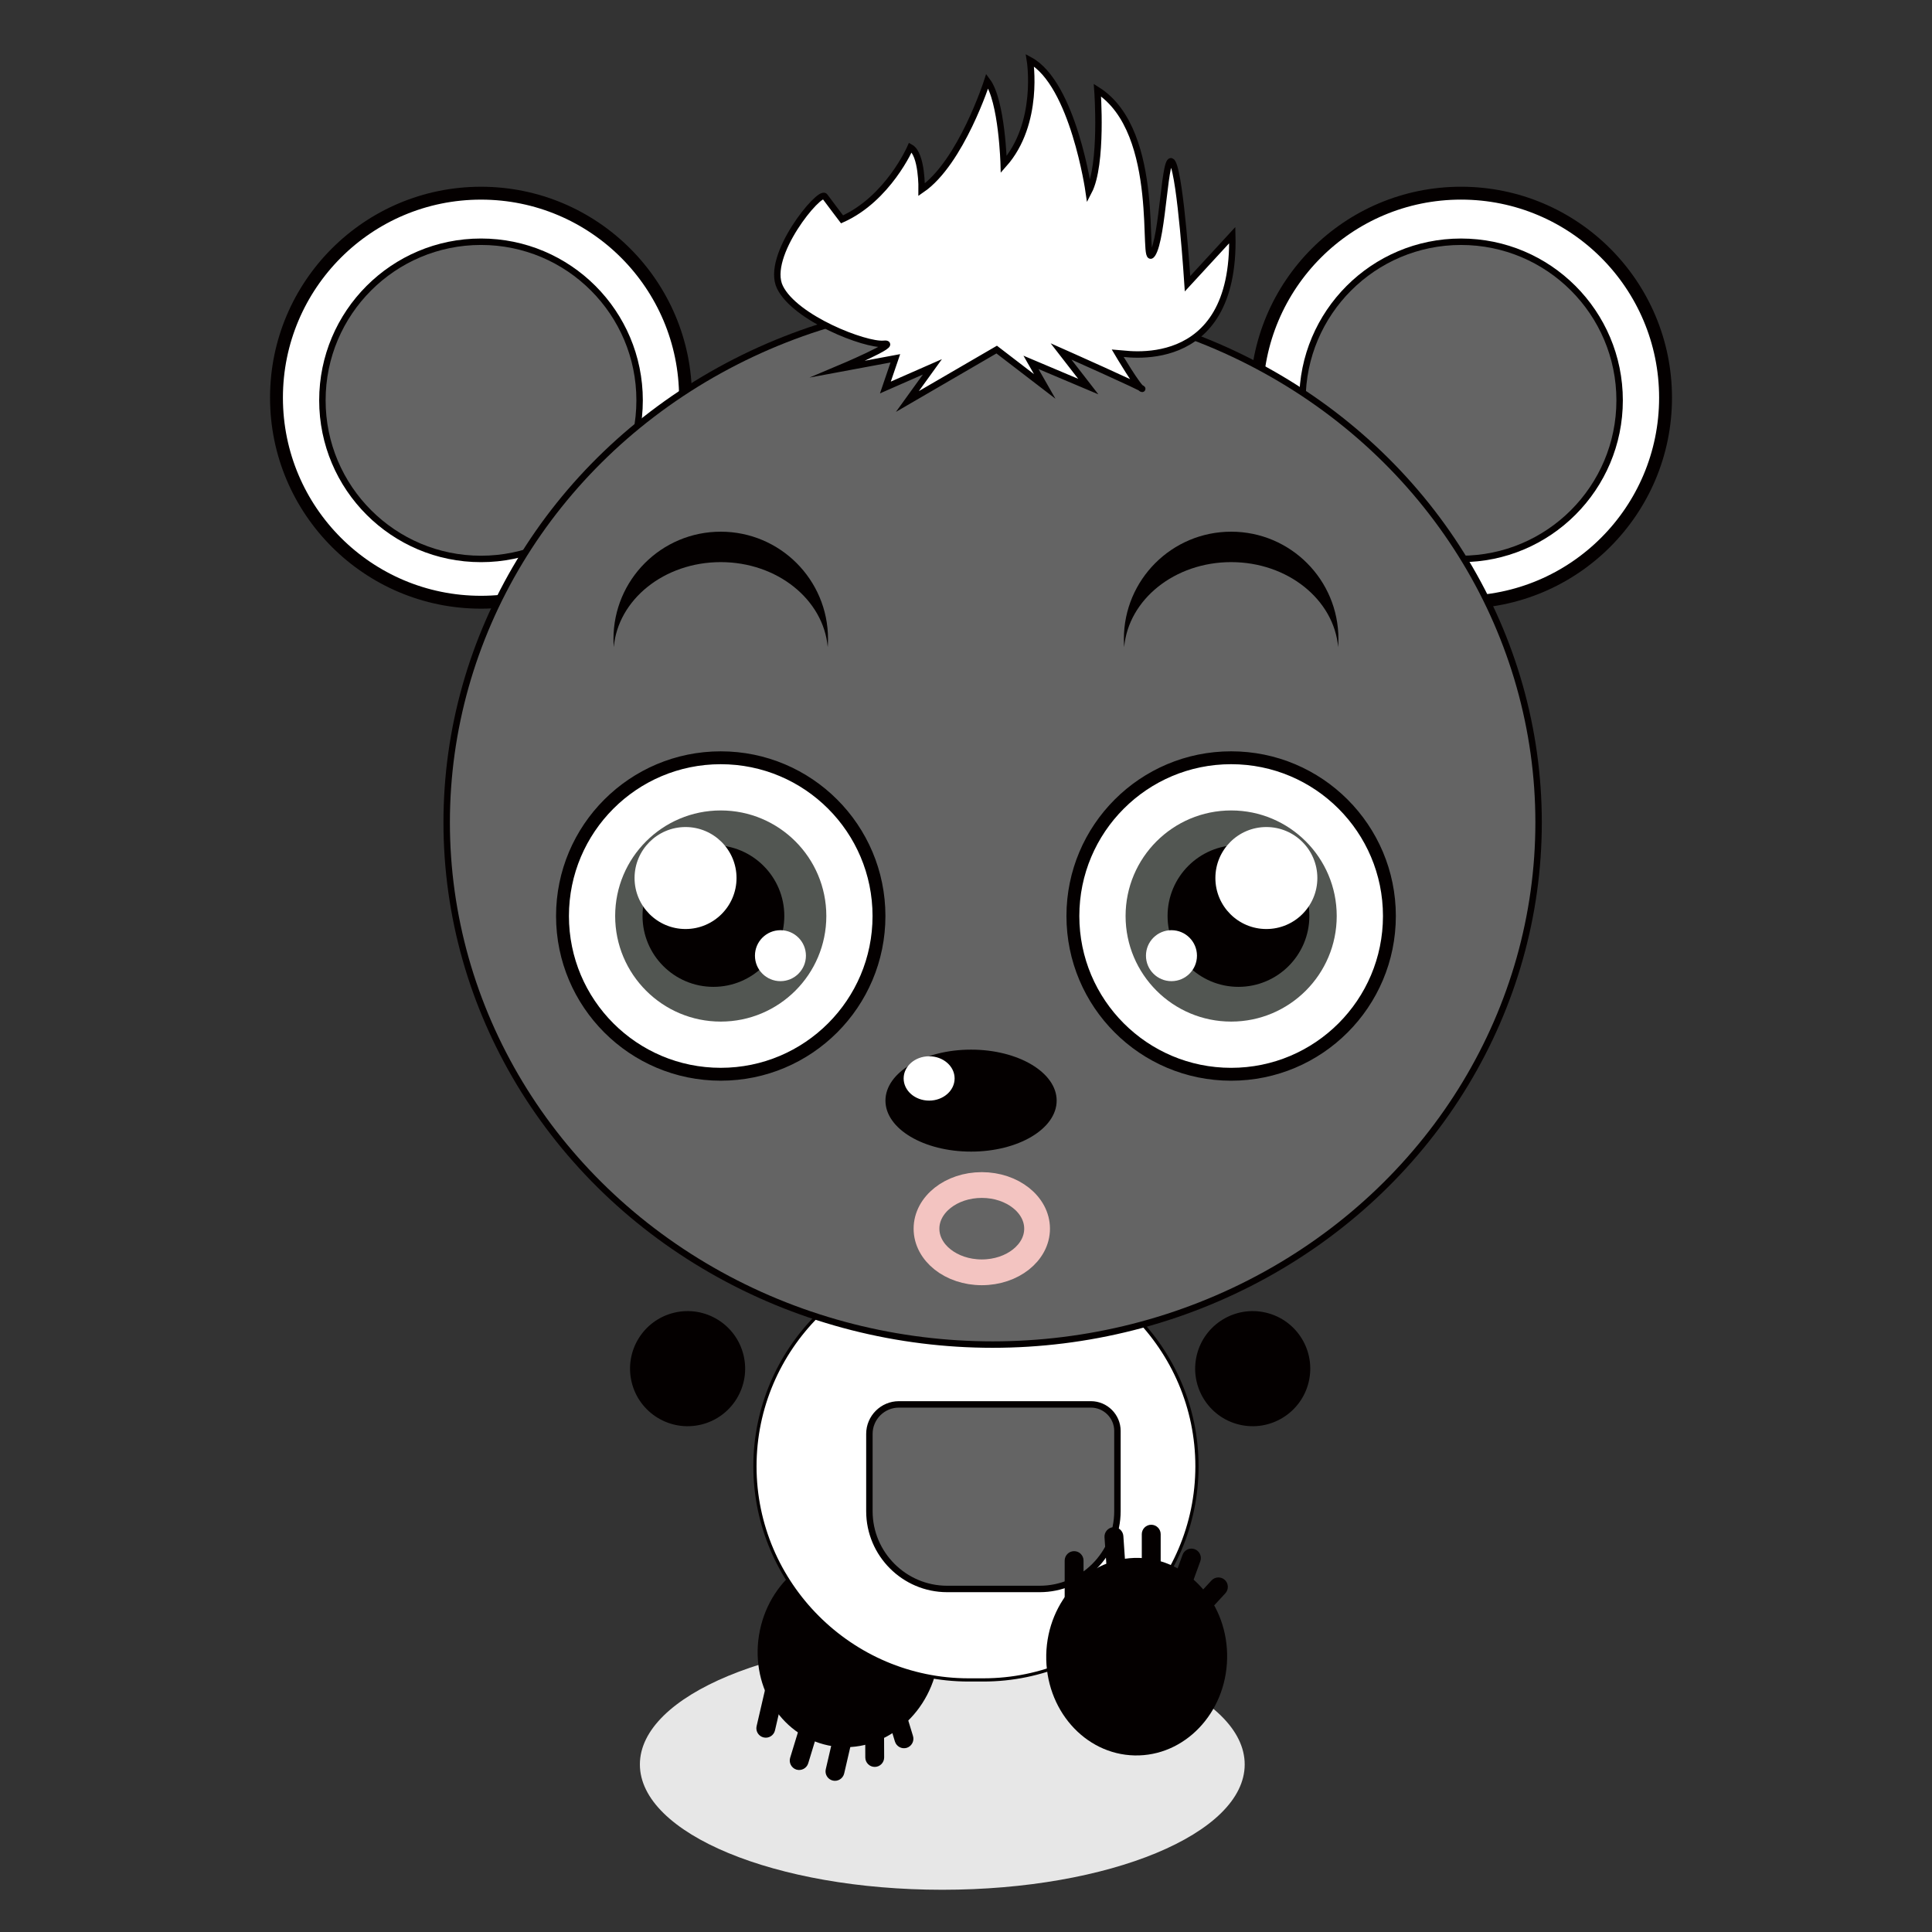<?xml version="1.0" encoding="utf-8"?>
<!-- Generator: Adobe Illustrator 16.0.0, SVG Export Plug-In . SVG Version: 6.00 Build 0)  -->
<!DOCTYPE svg PUBLIC "-//W3C//DTD SVG 1.1//EN" "http://www.w3.org/Graphics/SVG/1.1/DTD/svg11.dtd">
<svg version="1.1" id="图层_1" xmlns="http://www.w3.org/2000/svg" xmlns:xlink="http://www.w3.org/1999/xlink" x="0px" y="0px"
	 width="150px" height="150px" viewBox="0 0 150 150" enable-background="new 0 0 150 150" xml:space="preserve">
<rect x="0" y="0" width="150" height="150" fill="#333333" stroke="none"/>
<rect x="6.889" y="-44.5" fill="none" width="135.111" height="221.969"/>
<g>
	<path fill="#E7E7E7" d="M96.638,136.99c0-5.377-10.511-9.73-23.479-9.73c-12.966,0-23.478,4.354-23.478,9.73
		c0,5.378,10.512,9.731,23.478,9.731C86.127,146.722,96.638,142.368,96.638,136.99z"/>
	<path fill="#FFFFFF" d="M129.313,30.878c0,8.77-7.11,15.88-15.878,15.88c-8.772,0-15.88-7.11-15.88-15.88
		c0-8.771,7.107-15.88,15.88-15.88C122.202,14.999,129.313,22.108,129.313,30.878"/>
	<path fill="none" stroke="#040000" stroke-miterlimit="10" d="M129.313,30.878c0,8.77-7.11,15.88-15.878,15.88
		c-8.772,0-15.88-7.11-15.88-15.88c0-8.771,7.107-15.88,15.88-15.88C122.202,14.999,129.313,22.108,129.313,30.878z"/>
	<path fill="#646464" d="M125.747,31.082c0,6.801-5.514,12.315-12.314,12.315s-12.313-5.514-12.313-12.315
		c0-6.8,5.512-12.313,12.313-12.313S125.747,24.282,125.747,31.082"/>
	<circle fill="none" stroke="#040000" stroke-width="0.5" stroke-miterlimit="10" cx="113.434" cy="31.082" r="12.313"/>
	<path fill="#FFFFFF" d="M53.225,30.878c0,8.77-7.11,15.88-15.879,15.88c-8.77,0-15.879-7.11-15.879-15.88
		c0-8.771,7.109-15.88,15.879-15.88C46.114,14.999,53.225,22.108,53.225,30.878"/>
	<circle fill="none" stroke="#040000" stroke-miterlimit="10" cx="37.345" cy="30.878" r="15.879"/>
	<path fill="#646464" d="M49.659,31.082c0,6.801-5.513,12.315-12.313,12.315c-6.802,0-12.314-5.514-12.314-12.315
		c0-6.8,5.513-12.313,12.314-12.313C44.146,18.769,49.659,24.282,49.659,31.082"/>
	<circle fill="none" stroke="#040000" stroke-width="0.5" stroke-miterlimit="10" cx="37.345" cy="31.082" r="12.314"/>
	<g>
		<g>
			<path fill="#040000" d="M68.115,128.21L68.115,128.21c0.383-0.12,0.797,0.1,0.914,0.485l1.856,6.089
				c0.118,0.386-0.103,0.798-0.486,0.918c-0.388,0.116-0.798-0.103-0.917-0.49l-1.855-6.09
				C67.51,128.735,67.729,128.325,68.115,128.21"/>
			<path fill="#040000" d="M67.884,129.352L67.884,129.352c0.404-0.002,0.734,0.327,0.735,0.729l0.027,6.366
				c0,0.402-0.326,0.735-0.73,0.735c-0.403,0.003-0.732-0.327-0.734-0.729l-0.025-6.367
				C67.153,129.684,67.48,129.352,67.884,129.352"/>
			<path fill="#040000" d="M66.431,130.612L66.431,130.612c0.392,0.089,0.638,0.485,0.547,0.879l-1.436,6.201
				c-0.092,0.394-0.488,0.642-0.88,0.552c-0.394-0.092-0.641-0.486-0.549-0.881l1.438-6.201
				C65.641,130.769,66.035,130.521,66.431,130.612"/>
			<path fill="#040000" d="M64.121,129.897L64.121,129.897c0.386,0.117,0.606,0.531,0.486,0.916l-1.857,6.088
				c-0.118,0.389-0.53,0.605-0.916,0.491c-0.385-0.121-0.604-0.532-0.487-0.918l1.86-6.089
				C63.325,129.999,63.737,129.781,64.121,129.897"/>
			<path fill="#040000" d="M60.616,129.17L60.616,129.17c0.395,0.089,0.642,0.485,0.55,0.879l-0.996,4.297
				c-0.091,0.394-0.486,0.642-0.879,0.549c-0.394-0.089-0.64-0.487-0.548-0.878l0.996-4.297
				C59.828,129.326,60.225,129.077,60.616,129.17"/>
		</g>
		<path fill="#040000" d="M72.75,129.44c0.866-4.146-1.513-8.147-5.312-8.942c-3.795-0.788-7.575,1.931-8.439,6.078
			c-0.863,4.146,1.514,8.146,5.311,8.939C68.108,136.307,71.885,133.588,72.75,129.44"/>
	</g>
	<path fill="#FFFFFF" d="M76.345,130.429h-1.144c-9.122,0-16.588-7.466-16.588-16.587c0-9.122,7.466-16.586,16.588-16.586h1.144
		c9.123,0,16.587,7.464,16.587,16.586C92.932,122.963,85.468,130.429,76.345,130.429"/>
	<path fill="none" stroke="#040000" stroke-width="0.25" stroke-miterlimit="10" d="M76.345,130.429h-1.144
		c-9.122,0-16.588-7.466-16.588-16.587c0-9.122,7.466-16.586,16.588-16.586h1.144c9.123,0,16.587,7.464,16.587,16.586
		C92.932,122.963,85.468,130.429,76.345,130.429z"/>
	<path fill="#646464" d="M119.456,63.854c0,22.388-18.977,40.539-42.388,40.539c-23.411,0-42.389-18.15-42.389-40.539
		c0-22.39,18.979-40.54,42.389-40.54C100.479,23.314,119.456,41.464,119.456,63.854"/>
	
		<ellipse fill="none" stroke="#040000" stroke-width="0.5" stroke-miterlimit="10" cx="77.068" cy="63.854" rx="42.388" ry="40.539"/>
	<path fill="#FFFFFF" d="M68.244,71.119c0,6.785-5.5,12.287-12.287,12.287c-6.785,0-12.286-5.502-12.286-12.287
		c0-6.786,5.501-12.287,12.286-12.287C62.744,58.832,68.244,64.333,68.244,71.119"/>
	<circle fill="none" stroke="#040000" stroke-miterlimit="10" cx="55.958" cy="71.119" r="12.286"/>
	<path fill="#040000" d="M64.287,49.609c0,0.213-0.009,0.427-0.022,0.636c-0.327-3.694-3.916-6.602-8.307-6.602
		c-4.39,0-7.979,2.908-8.305,6.602c-0.015-0.209-0.023-0.423-0.023-0.636c0-4.603,3.725-8.329,8.328-8.329
		C60.562,41.281,64.287,45.006,64.287,49.609"/>
	<path fill="#040000" d="M103.915,49.609c0,0.213-0.009,0.427-0.021,0.636c-0.326-3.694-3.918-6.602-8.306-6.602
		c-4.392,0-7.979,2.908-8.308,6.602c-0.013-0.209-0.023-0.423-0.023-0.636c0-4.603,3.729-8.329,8.331-8.329
		S103.915,45.006,103.915,49.609"/>
	<path fill="#525652" d="M64.156,71.119c0,4.527-3.672,8.197-8.198,8.197c-4.528,0-8.197-3.67-8.197-8.197s3.669-8.196,8.197-8.196
		C60.484,62.923,64.156,66.592,64.156,71.119"/>
	<path fill="#040000" d="M60.894,71.115c0,3.04-2.463,5.504-5.504,5.504c-3.039,0-5.504-2.464-5.504-5.504s2.465-5.503,5.504-5.503
		C58.43,65.612,60.894,68.076,60.894,71.115"/>
	<path fill="#FFFFFF" d="M57.184,68.169c0,2.187-1.774,3.96-3.959,3.96c-2.186,0-3.958-1.773-3.958-3.96
		c0-2.185,1.772-3.958,3.958-3.958C55.41,64.212,57.184,65.985,57.184,68.169"/>
	<path fill="#040000" d="M82.039,85.451c0,2.188-2.977,3.96-6.646,3.96c-3.673,0-6.647-1.771-6.647-3.96
		c0-2.183,2.975-3.958,6.647-3.958C79.063,81.493,82.039,83.269,82.039,85.451"/>
	<ellipse fill="none" stroke="#F3C4C1" stroke-width="2" stroke-miterlimit="10" cx="76.226" cy="95.394" rx="4.293" ry="3.389"/>
	<path fill="#FFFFFF" d="M62.572,74.199c0,1.093-0.887,1.978-1.978,1.978c-1.095,0-1.98-0.885-1.98-1.978s0.885-1.979,1.98-1.979
		C61.686,72.22,62.572,73.106,62.572,74.199"/>
	<path fill="#FFFFFF" d="M83.299,71.119c0,6.785,5.503,12.287,12.289,12.287s12.285-5.502,12.285-12.287
		c0-6.786-5.499-12.287-12.285-12.287S83.299,64.333,83.299,71.119"/>
	<circle fill="none" stroke="#040000" stroke-miterlimit="10" cx="95.586" cy="71.119" r="12.287"/>
	<path fill="#525652" d="M87.39,71.119c0,4.527,3.671,8.197,8.198,8.197c4.525,0,8.195-3.67,8.195-8.197s-3.67-8.196-8.195-8.196
		C91.061,62.923,87.39,66.592,87.39,71.119"/>
	<path fill="#040000" d="M90.65,71.115c0,3.04,2.466,5.504,5.503,5.504c3.041,0,5.506-2.464,5.506-5.504s-2.465-5.503-5.506-5.503
		C93.116,65.612,90.65,68.076,90.65,71.115"/>
	<path fill="#FFFFFF" d="M94.362,68.169c0,2.187,1.771,3.96,3.958,3.96s3.959-1.773,3.959-3.96c0-2.185-1.771-3.958-3.959-3.958
		S94.362,65.985,94.362,68.169"/>
	<path fill="#FFFFFF" d="M88.972,74.199c0,1.093,0.887,1.978,1.979,1.978c1.093,0,1.981-0.885,1.981-1.978s-0.889-1.979-1.981-1.979
		C89.858,72.22,88.972,73.106,88.972,74.199"/>
	<path fill="#FFFFFF" d="M74.116,83.729c0,0.953-0.886,1.722-1.977,1.722c-1.096,0-1.98-0.769-1.98-1.722
		c0-0.949,0.885-1.72,1.98-1.72C73.23,82.01,74.116,82.78,74.116,83.729"/>
	<path fill="#646464" d="M80.726,123.366h-7.197c-3.315,0-6.029-2.712-6.029-6.032v-6.009c0-1.259,1.03-2.288,2.287-2.288h14.912
		c1.133,0,2.058,0.929,2.058,2.058v6.239C86.756,120.654,84.042,123.366,80.726,123.366"/>
	<path fill="none" stroke="#040000" stroke-width="0.5" stroke-miterlimit="10" d="M80.726,123.366h-7.197
		c-3.315,0-6.029-2.712-6.029-6.032v-6.009c0-1.259,1.03-2.288,2.287-2.288h14.912c1.133,0,2.058,0.929,2.058,2.058v6.239
		C86.756,120.654,84.042,123.366,80.726,123.366z"/>
	<g>
		<path fill="#040000" d="M89.781,128.418L89.781,128.418c0.297,0.273,0.762,0.256,1.036-0.037l4.32-4.68
			c0.271-0.295,0.253-0.763-0.041-1.035c-0.298-0.274-0.763-0.256-1.037,0.041l-4.319,4.676
			C89.467,127.68,89.485,128.146,89.781,128.418"/>
		<path fill="#040000" d="M90.074,127.637L90.074,127.637c0.379,0.139,0.801-0.057,0.938-0.438l2.179-5.982
			c0.138-0.379-0.061-0.803-0.439-0.94c-0.378-0.138-0.801,0.059-0.938,0.439l-2.178,5.982
			C89.498,127.078,89.695,127.501,90.074,127.637"/>
		<path fill="#040000" d="M89.381,126.211L89.381,126.211c0.402,0,0.734-0.33,0.734-0.733v-6.364c0-0.404-0.332-0.733-0.734-0.733
			c-0.404,0-0.733,0.329-0.733,0.733v6.364C88.647,125.881,88.977,126.211,89.381,126.211"/>
		<path fill="#040000" d="M86.973,126.388L86.973,126.388c0.401-0.029,0.708-0.382,0.681-0.786l-0.437-6.349
			c-0.028-0.401-0.38-0.71-0.781-0.683c-0.403,0.029-0.709,0.381-0.683,0.781l0.438,6.353
			C86.217,126.108,86.569,126.414,86.973,126.388"/>
		<path fill="#040000" d="M83.395,126.305L83.395,126.305c0.403,0,0.731-0.329,0.731-0.732v-4.409c0-0.404-0.328-0.733-0.731-0.733
			c-0.405,0-0.734,0.329-0.734,0.733v4.409C82.66,125.976,82.989,126.305,83.395,126.305"/>
		<path fill="#040000" d="M95.273,128.779c-0.092,4.236-3.313,7.599-7.189,7.512c-3.878-0.086-6.944-3.587-6.854-7.823
			c0.096-4.233,3.315-7.6,7.192-7.513C92.301,121.043,95.368,124.546,95.273,128.779"/>
	</g>
	<path fill="#FFFFFF" stroke="#040000" stroke-width="0.25" stroke-miterlimit="10" d="M86.766,27.405
		c0.337,0.015,9.182,1.811,8.907-9.15L92.2,22.027c0,0-0.529-8.201-1.155-9.376c-0.626-1.176-0.723,5.849-1.588,7.095
		c-0.864,1.249,0.88-9.492-4.254-12.751c0,0,0.43,5.763-0.676,7.878c0,0-1.195-8.365-4.564-10.198c0,0,0.803,4.9-2.035,8.091
		c0,0-0.128-4.938-1.278-6.476c0,0-2.027,6.334-5.092,8.435c0,0,0.05-2.768-0.873-3.281c0,0-1.725,3.981-5.308,5.586
		c0,0-0.961-1.265-1.344-1.785c-0.384-0.519-4.66,4.638-3.478,7.055c1.181,2.416,6.634,4.527,8.058,4.393
		c1.425-0.136-3.531,1.951-3.531,1.951l4.432-0.825l-0.773,2.266l3.649-1.602l-1.94,2.688l6.932-4.03l3.73,2.863l-1.068-1.87
		l4.448,1.879l-2.114-2.727c0,0,6.568,2.917,6.297,2.905C88.404,30.179,86.766,27.405,86.766,27.405"/>
	<path fill="none" stroke="#040000" stroke-width="0.5" stroke-miterlimit="10" d="M86.766,27.405
		c0.337,0.015,9.182,1.811,8.907-9.15L92.2,22.027c0,0-0.529-8.201-1.155-9.376c-0.626-1.176-0.723,5.849-1.588,7.095
		c-0.864,1.249,0.88-9.492-4.254-12.751c0,0,0.43,5.763-0.676,7.878c0,0-1.195-8.365-4.564-10.198c0,0,0.803,4.9-2.035,8.091
		c0,0-0.128-4.938-1.278-6.476c0,0-2.027,6.334-5.092,8.435c0,0,0.05-2.768-0.873-3.281c0,0-1.725,3.981-5.308,5.586
		c0,0-0.961-1.265-1.344-1.785c-0.384-0.519-4.66,4.638-3.478,7.055c1.181,2.416,6.634,4.527,8.058,4.393
		c1.425-0.136-3.531,1.951-3.531,1.951l4.432-0.825l-0.773,2.266l3.649-1.602l-1.94,2.688l6.932-4.03l3.73,2.863l-1.068-1.87
		l4.448,1.879l-2.114-2.727c0,0,6.568,2.917,6.297,2.905C88.404,30.179,86.766,27.405,86.766,27.405z"/>
	<path fill="#040000" d="M101.604,107.309c0.578-2.4-0.897-4.813-3.298-5.391c-2.397-0.578-4.813,0.9-5.39,3.299
		c-0.577,2.4,0.9,4.813,3.297,5.39C98.613,111.184,101.025,109.705,101.604,107.309"/>
	<path fill="#040000" d="M49.041,107.309c-0.578-2.4,0.897-4.813,3.298-5.391c2.397-0.578,4.812,0.9,5.39,3.299
		c0.577,2.4-0.9,4.813-3.298,5.39C52.031,111.184,49.618,109.705,49.041,107.309"/>
</g>
</svg>
